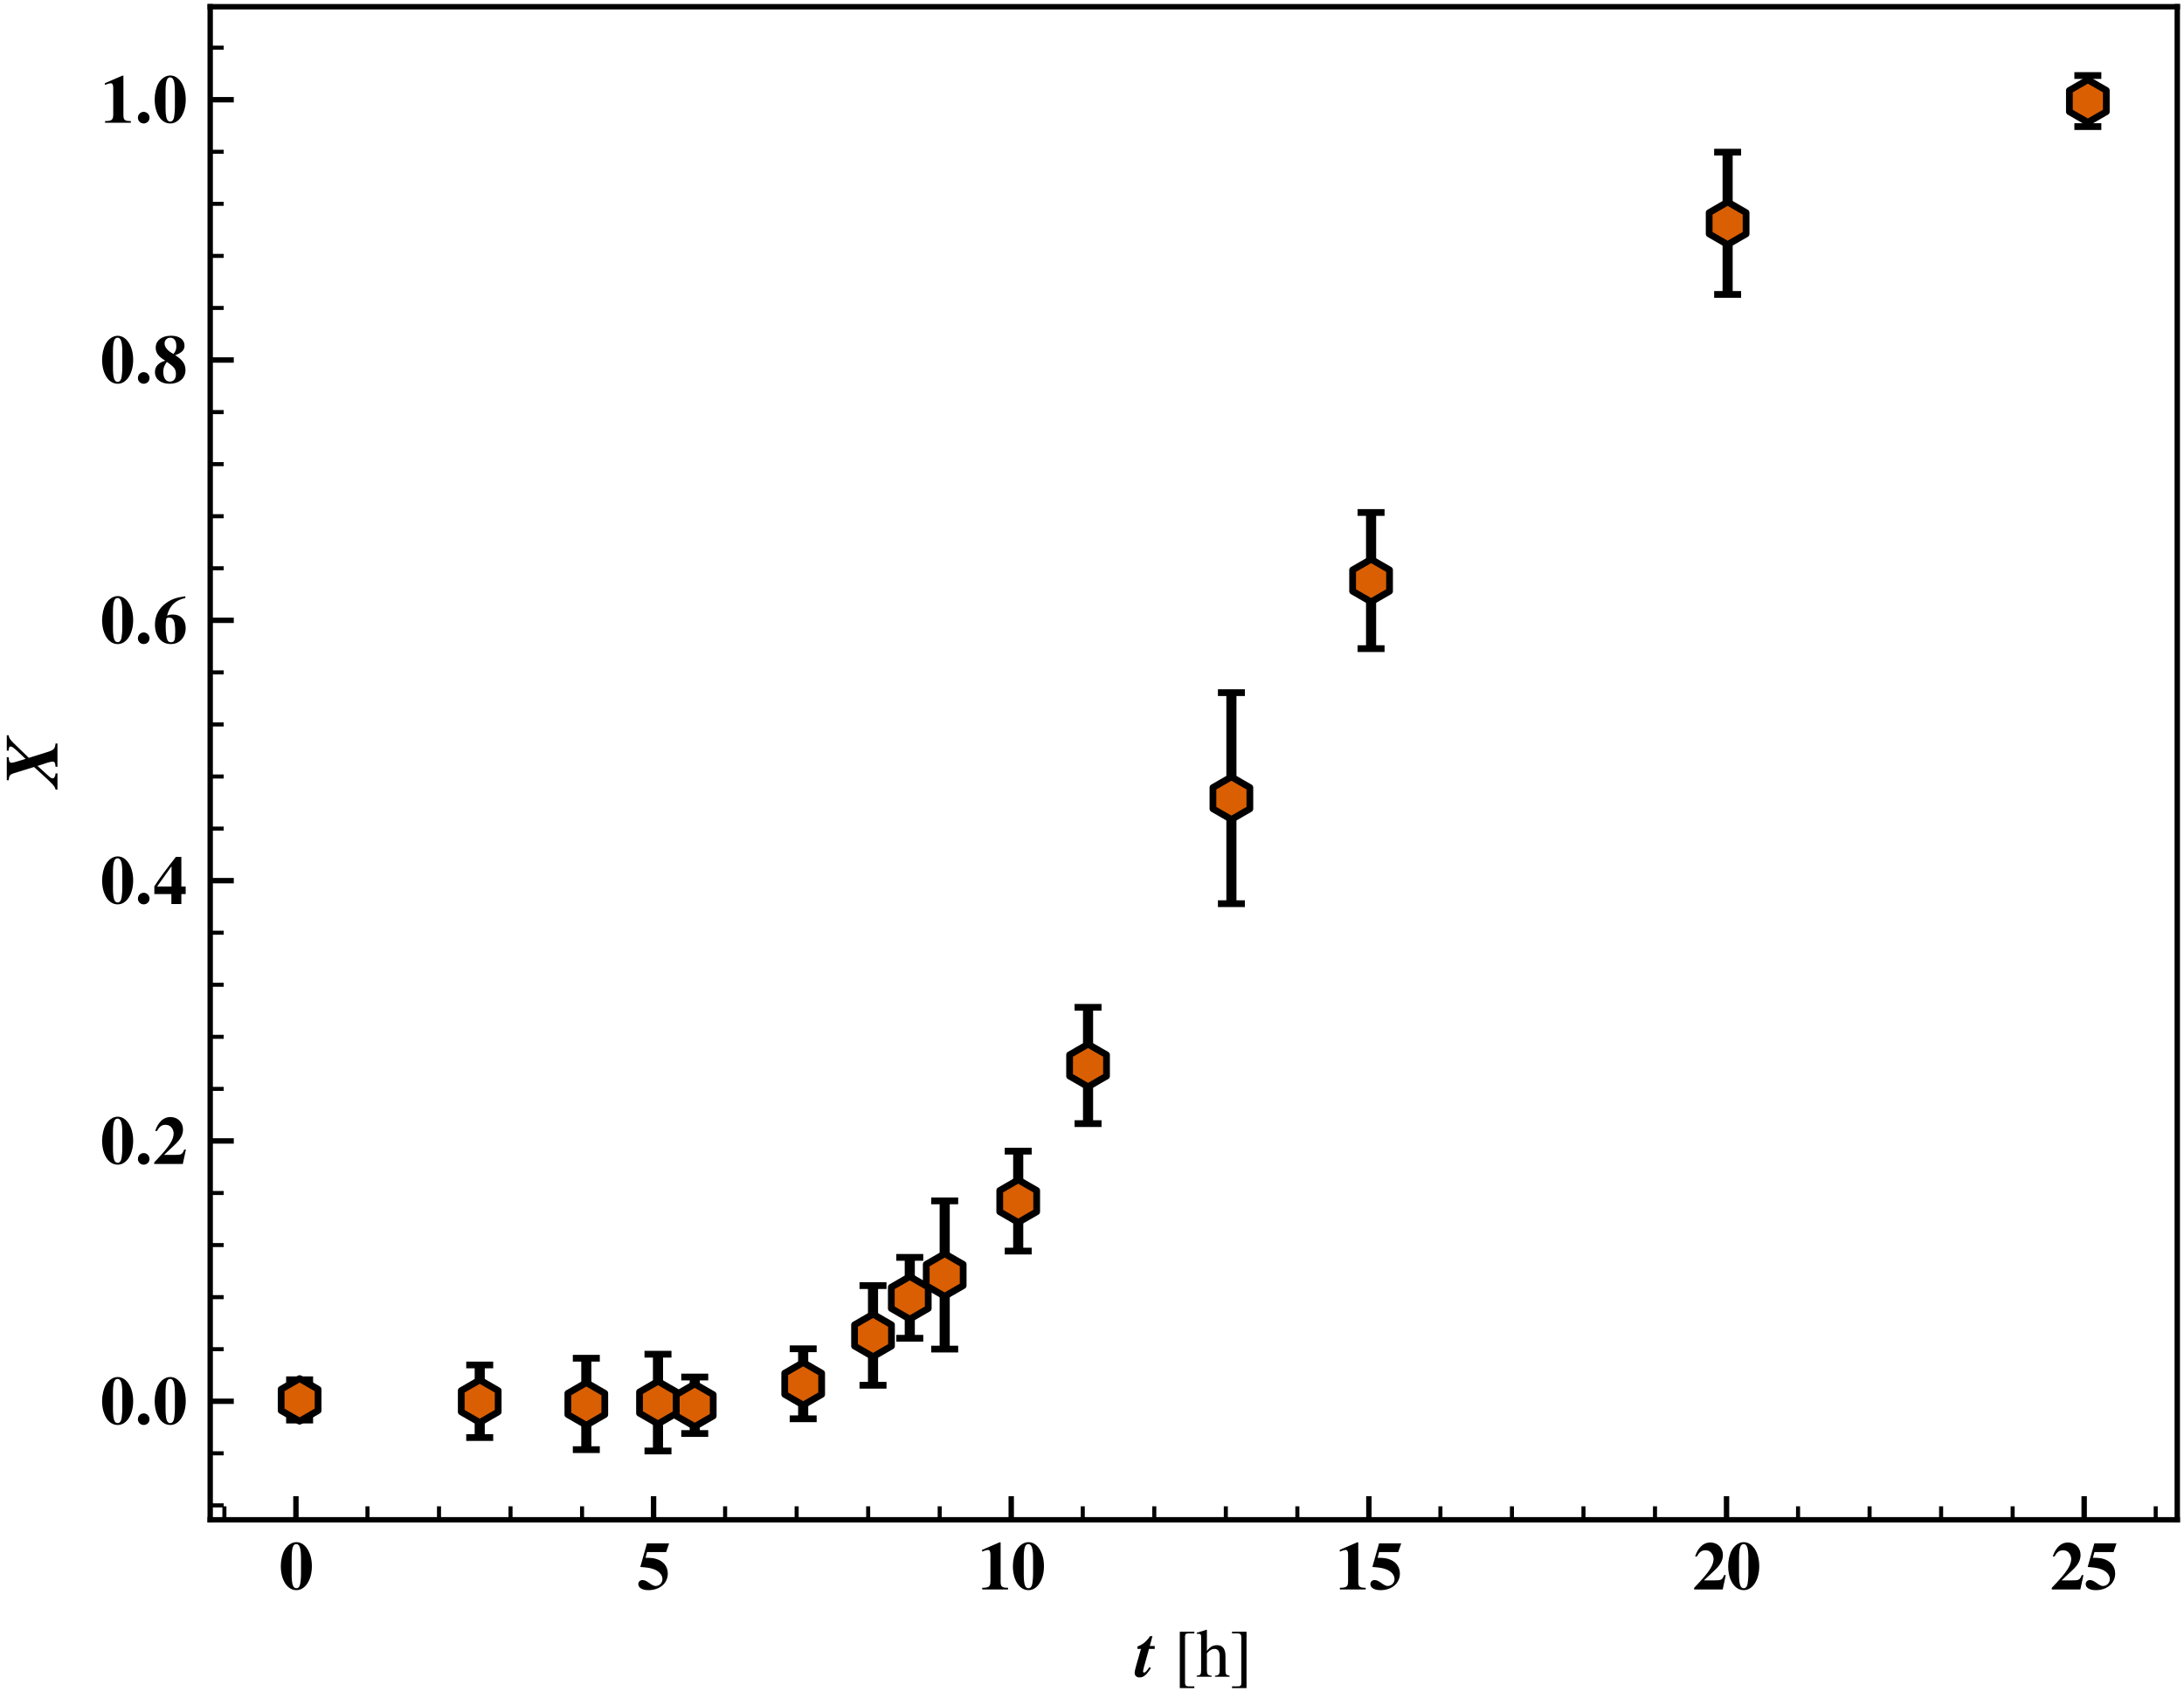<?xml version="1.0" encoding="utf-8" standalone="no"?>
<!DOCTYPE svg PUBLIC "-//W3C//DTD SVG 1.1//EN"
  "http://www.w3.org/Graphics/SVG/1.1/DTD/svg11.dtd">
<svg xmlns:xlink="http://www.w3.org/1999/xlink" width="324pt" height="252pt" viewBox="0 0 324 252" xmlns="http://www.w3.org/2000/svg" version="1.1">
 <defs>
  <style type="text/css">*{stroke-linejoin: round; stroke-linecap: butt}</style>
 </defs>
 <g id="figure_1">
  <g id="patch_1">
   <path d="M 0 252 
L 324 252 
L 324 0 
L 0 0 
z
" style="fill: #ffffff"/>
  </g>
  <g id="axes_1">
   <g id="patch_2">
    <path d="M 31.183 225.498 
L 323 225.498 
L 323 1 
L 31.183 1 
z
" style="fill: #ffffff"/>
   </g>
   <g id="matplotlib.axis_1">
    <g id="xtick_1">
     <g id="line2d_1">
      <defs>
       <path id="m8e19d66ef9" d="M 0 0 
L 0 -3.5 
" style="stroke: #000000; stroke-width: 0.8"/>
      </defs>
      <g>
       <use xlink:href="#m8e19d66ef9" x="43.902" y="225.498" style="stroke: #000000; stroke-width: 0.8"/>
      </g>
     </g>
     <g id="text_1">
      <!-- $\mathdefault{0}$ -->
      <g transform="translate(41.412 235.837) scale(0.1 -0.1)">
       <defs>
        <path id="TeXGyreTermesX-Bold-30" d="M 3046 2166 
C 3046 3440 2426 4403 1600 4403 
C 1184 4403 762 4123 499 3664 
C 294 3313 154 2714 154 2185 
C 154 873 755 -64 1606 -64 
C 2432 -64 3046 886 3046 2166 
z
M 2035 1434 
C 2035 1058 1984 561 1926 389 
C 1856 203 1754 114 1606 114 
C 1286 114 1165 491 1165 1434 
L 1165 2892 
C 1165 3855 1286 4224 1594 4224 
C 1907 4224 2035 3829 2035 2892 
L 2035 1434 
z
" transform="scale(0.016)"/>
       </defs>
       <use xlink:href="#TeXGyreTermesX-Bold-30" transform="scale(0.996)"/>
      </g>
     </g>
    </g>
    <g id="xtick_2">
     <g id="line2d_2">
      <g>
       <use xlink:href="#m8e19d66ef9" x="96.96" y="225.498" style="stroke: #000000; stroke-width: 0.8"/>
      </g>
     </g>
     <g id="text_2">
      <!-- $\mathdefault{5}$ -->
      <g transform="translate(94.469 235.837) scale(0.1 -0.1)">
       <defs>
        <path id="TeXGyreTermesX-Bold-35" d="M 3008 4288 
L 947 4288 
L 326 2093 
C 934 2049 1197 2010 1478 1921 
C 2048 1743 2387 1381 2387 960 
C 2387 604 2106 324 1747 324 
C 1600 324 1427 400 1171 591 
C 896 795 704 877 538 877 
C 307 877 141 718 141 496 
C 141 159 512 -64 1082 -64 
C 2138 -64 2886 575 2886 1476 
C 2886 2140 2477 2652 1779 2850 
C 1536 2920 1338 2946 813 2946 
L 954 3481 
L 2733 3481 
L 3008 4288 
z
" transform="scale(0.016)"/>
       </defs>
       <use xlink:href="#TeXGyreTermesX-Bold-35" transform="scale(0.996)"/>
      </g>
     </g>
    </g>
    <g id="xtick_3">
     <g id="line2d_3">
      <g>
       <use xlink:href="#m8e19d66ef9" x="150.018" y="225.498" style="stroke: #000000; stroke-width: 0.8"/>
      </g>
     </g>
     <g id="text_3">
      <!-- $\mathdefault{10}$ -->
      <g transform="translate(145.036 235.837) scale(0.1 -0.1)">
       <defs>
        <path id="TeXGyreTermesX-Bold-31" d="M 2829 0 
L 2829 159 
C 2246 159 2138 255 2138 746 
L 2138 4384 
L 2029 4384 
L 416 3686 
L 416 3521 
C 474 3540 525 3559 544 3572 
C 717 3635 877 3680 960 3680 
C 1120 3680 1190 3540 1190 3241 
L 1190 790 
C 1190 267 1062 159 429 159 
L 429 0 
L 2829 0 
z
" transform="scale(0.016)"/>
       </defs>
       <use xlink:href="#TeXGyreTermesX-Bold-31" transform="scale(0.996)"/>
       <use xlink:href="#TeXGyreTermesX-Bold-30" transform="translate(49.813 0) scale(0.996)"/>
      </g>
     </g>
    </g>
    <g id="xtick_4">
     <g id="line2d_4">
      <g>
       <use xlink:href="#m8e19d66ef9" x="203.075" y="225.498" style="stroke: #000000; stroke-width: 0.8"/>
      </g>
     </g>
     <g id="text_4">
      <!-- $\mathdefault{15}$ -->
      <g transform="translate(198.094 235.837) scale(0.1 -0.1)">
       <use xlink:href="#TeXGyreTermesX-Bold-31" transform="scale(0.996)"/>
       <use xlink:href="#TeXGyreTermesX-Bold-35" transform="translate(49.813 0) scale(0.996)"/>
      </g>
     </g>
    </g>
    <g id="xtick_5">
     <g id="line2d_5">
      <g>
       <use xlink:href="#m8e19d66ef9" x="256.133" y="225.498" style="stroke: #000000; stroke-width: 0.8"/>
      </g>
     </g>
     <g id="text_5">
      <!-- $\mathdefault{20}$ -->
      <g transform="translate(251.151 235.837) scale(0.1 -0.1)">
       <defs>
        <path id="TeXGyreTermesX-Bold-32" d="M 3059 1341 
L 2906 1341 
C 2720 884 2643 846 1990 846 
L 1024 846 
L 2061 1824 
C 2566 2301 2790 2726 2790 3210 
C 2790 3889 2298 4373 1606 4373 
C 1286 4373 979 4245 755 4016 
C 506 3768 378 3552 198 3075 
L 378 3075 
C 576 3469 813 3648 1158 3648 
C 1440 3648 1651 3527 1792 3298 
C 1869 3164 1920 2987 1920 2841 
C 1920 2561 1798 2211 1594 1900 
C 1267 1405 1043 1137 109 146 
L 109 0 
L 2771 0 
L 3059 1341 
z
" transform="scale(0.016)"/>
       </defs>
       <use xlink:href="#TeXGyreTermesX-Bold-32" transform="scale(0.996)"/>
       <use xlink:href="#TeXGyreTermesX-Bold-30" transform="translate(49.813 0) scale(0.996)"/>
      </g>
     </g>
    </g>
    <g id="xtick_6">
     <g id="line2d_6">
      <g>
       <use xlink:href="#m8e19d66ef9" x="309.19" y="225.498" style="stroke: #000000; stroke-width: 0.8"/>
      </g>
     </g>
     <g id="text_6">
      <!-- $\mathdefault{25}$ -->
      <g transform="translate(304.209 235.837) scale(0.1 -0.1)">
       <use xlink:href="#TeXGyreTermesX-Bold-32" transform="scale(0.996)"/>
       <use xlink:href="#TeXGyreTermesX-Bold-35" transform="translate(49.813 0) scale(0.996)"/>
      </g>
     </g>
    </g>
    <g id="xtick_7">
     <g id="line2d_7">
      <defs>
       <path id="m43f1487f89" d="M 0 0 
L 0 -2 
" style="stroke: #000000; stroke-width: 0.6"/>
      </defs>
      <g>
       <use xlink:href="#m43f1487f89" x="33.291" y="225.498" style="stroke: #000000; stroke-width: 0.6"/>
      </g>
     </g>
    </g>
    <g id="xtick_8">
     <g id="line2d_8">
      <g>
       <use xlink:href="#m43f1487f89" x="54.514" y="225.498" style="stroke: #000000; stroke-width: 0.6"/>
      </g>
     </g>
    </g>
    <g id="xtick_9">
     <g id="line2d_9">
      <g>
       <use xlink:href="#m43f1487f89" x="65.126" y="225.498" style="stroke: #000000; stroke-width: 0.6"/>
      </g>
     </g>
    </g>
    <g id="xtick_10">
     <g id="line2d_10">
      <g>
       <use xlink:href="#m43f1487f89" x="75.737" y="225.498" style="stroke: #000000; stroke-width: 0.6"/>
      </g>
     </g>
    </g>
    <g id="xtick_11">
     <g id="line2d_11">
      <g>
       <use xlink:href="#m43f1487f89" x="86.349" y="225.498" style="stroke: #000000; stroke-width: 0.6"/>
      </g>
     </g>
    </g>
    <g id="xtick_12">
     <g id="line2d_12">
      <g>
       <use xlink:href="#m43f1487f89" x="107.572" y="225.498" style="stroke: #000000; stroke-width: 0.6"/>
      </g>
     </g>
    </g>
    <g id="xtick_13">
     <g id="line2d_13">
      <g>
       <use xlink:href="#m43f1487f89" x="118.183" y="225.498" style="stroke: #000000; stroke-width: 0.6"/>
      </g>
     </g>
    </g>
    <g id="xtick_14">
     <g id="line2d_14">
      <g>
       <use xlink:href="#m43f1487f89" x="128.795" y="225.498" style="stroke: #000000; stroke-width: 0.6"/>
      </g>
     </g>
    </g>
    <g id="xtick_15">
     <g id="line2d_15">
      <g>
       <use xlink:href="#m43f1487f89" x="139.406" y="225.498" style="stroke: #000000; stroke-width: 0.6"/>
      </g>
     </g>
    </g>
    <g id="xtick_16">
     <g id="line2d_16">
      <g>
       <use xlink:href="#m43f1487f89" x="160.629" y="225.498" style="stroke: #000000; stroke-width: 0.6"/>
      </g>
     </g>
    </g>
    <g id="xtick_17">
     <g id="line2d_17">
      <g>
       <use xlink:href="#m43f1487f89" x="171.241" y="225.498" style="stroke: #000000; stroke-width: 0.6"/>
      </g>
     </g>
    </g>
    <g id="xtick_18">
     <g id="line2d_18">
      <g>
       <use xlink:href="#m43f1487f89" x="181.852" y="225.498" style="stroke: #000000; stroke-width: 0.6"/>
      </g>
     </g>
    </g>
    <g id="xtick_19">
     <g id="line2d_19">
      <g>
       <use xlink:href="#m43f1487f89" x="192.464" y="225.498" style="stroke: #000000; stroke-width: 0.6"/>
      </g>
     </g>
    </g>
    <g id="xtick_20">
     <g id="line2d_20">
      <g>
       <use xlink:href="#m43f1487f89" x="213.687" y="225.498" style="stroke: #000000; stroke-width: 0.6"/>
      </g>
     </g>
    </g>
    <g id="xtick_21">
     <g id="line2d_21">
      <g>
       <use xlink:href="#m43f1487f89" x="224.298" y="225.498" style="stroke: #000000; stroke-width: 0.6"/>
      </g>
     </g>
    </g>
    <g id="xtick_22">
     <g id="line2d_22">
      <g>
       <use xlink:href="#m43f1487f89" x="234.91" y="225.498" style="stroke: #000000; stroke-width: 0.6"/>
      </g>
     </g>
    </g>
    <g id="xtick_23">
     <g id="line2d_23">
      <g>
       <use xlink:href="#m43f1487f89" x="245.521" y="225.498" style="stroke: #000000; stroke-width: 0.6"/>
      </g>
     </g>
    </g>
    <g id="xtick_24">
     <g id="line2d_24">
      <g>
       <use xlink:href="#m43f1487f89" x="266.744" y="225.498" style="stroke: #000000; stroke-width: 0.6"/>
      </g>
     </g>
    </g>
    <g id="xtick_25">
     <g id="line2d_25">
      <g>
       <use xlink:href="#m43f1487f89" x="277.356" y="225.498" style="stroke: #000000; stroke-width: 0.6"/>
      </g>
     </g>
    </g>
    <g id="xtick_26">
     <g id="line2d_26">
      <g>
       <use xlink:href="#m43f1487f89" x="287.967" y="225.498" style="stroke: #000000; stroke-width: 0.6"/>
      </g>
     </g>
    </g>
    <g id="xtick_27">
     <g id="line2d_27">
      <g>
       <use xlink:href="#m43f1487f89" x="298.579" y="225.498" style="stroke: #000000; stroke-width: 0.6"/>
      </g>
     </g>
    </g>
    <g id="xtick_28">
     <g id="line2d_28">
      <g>
       <use xlink:href="#m43f1487f89" x="319.802" y="225.498" style="stroke: #000000; stroke-width: 0.6"/>
      </g>
     </g>
    </g>
    <g id="text_7">
     <!-- $t$ [h] -->
     <g transform="translate(168.439 248.838) scale(0.1 -0.1)">
      <defs>
       <path id="NewTXBMI-74" d="M 1440 837 
L 1299 926 
C 1082 588 915 415 813 415 
C 762 415 710 460 710 511 
C 710 632 826 1073 1056 1864 
L 1267 2624 
L 1798 2624 
L 1798 2893 
L 1338 2893 
L 1587 3808 
L 1363 3808 
C 1018 3303 698 3037 192 2848 
L 192 2624 
L 518 2624 
L 83 1105 
C -13 773 -70 499 -70 383 
C -70 135 109 -32 378 -32 
C 762 -32 1018 180 1440 837 
z
" transform="scale(0.016)"/>
       <path id="TeXGyreTermesX-Regular-5b" d="M 1914 -1024 
L 1914 -864 
L 1363 -864 
C 1152 -864 1050 -756 1050 -531 
L 1050 3781 
C 1050 3981 1133 4064 1338 4064 
L 1914 4064 
L 1914 4224 
L 563 4224 
L 563 -1024 
L 1914 -1024 
z
" transform="scale(0.016)"/>
       <path id="TeXGyreTermesX-Regular-68" d="M 3117 32 
L 3117 128 
C 2771 192 2733 243 2733 684 
L 2733 1954 
C 2733 2625 2464 2970 1946 2970 
C 1568 2970 1299 2816 1005 2432 
L 1005 4390 
L 973 4409 
C 755 4332 595 4281 237 4179 
L 64 4128 
L 64 4026 
C 90 4032 109 4032 141 4032 
C 416 4032 467 3980 467 3705 
L 467 686 
C 467 237 429 179 58 128 
L 58 32 
L 1440 32 
L 1440 128 
C 1069 166 1005 243 1005 684 
L 1005 2222 
C 1274 2516 1466 2624 1715 2624 
C 2035 2624 2195 2395 2195 1948 
L 2195 684 
C 2195 250 2131 166 1760 128 
L 1760 32 
L 3117 32 
z
" transform="scale(0.016)"/>
       <path id="TeXGyreTermesX-Regular-5d" d="M 1568 -1024 
L 1568 4224 
L 218 4224 
L 218 4064 
L 768 4064 
C 979 4064 1082 3955 1082 3730 
L 1082 -582 
C 1082 -781 992 -864 794 -864 
L 218 -864 
L 218 -1024 
L 1568 -1024 
z
" transform="scale(0.016)"/>
      </defs>
      <use xlink:href="#NewTXBMI-74" transform="scale(0.996)"/>
      <use xlink:href="#TeXGyreTermesX-Regular-5b" transform="translate(56.887 0) scale(0.996)"/>
      <use xlink:href="#TeXGyreTermesX-Regular-68" transform="translate(90.062 0) scale(0.996)"/>
      <use xlink:href="#TeXGyreTermesX-Regular-5d" transform="translate(139.875 0) scale(0.996)"/>
     </g>
    </g>
   </g>
   <g id="matplotlib.axis_2">
    <g id="ytick_1">
     <g id="line2d_29">
      <defs>
       <path id="mb2b492477d" d="M 0 0 
L 3.5 0 
" style="stroke: #000000; stroke-width: 0.8"/>
      </defs>
      <g>
       <use xlink:href="#mb2b492477d" x="31.183" y="207.912" style="stroke: #000000; stroke-width: 0.8"/>
      </g>
     </g>
     <g id="text_8">
      <!-- $\mathdefault{0.0}$ -->
      <g transform="translate(14.901 211.332) scale(0.1 -0.1)">
       <defs>
        <path id="NewTXBMI-93" d="M 1344 473 
C 1344 768 1101 1017 800 1017 
C 493 1017 262 761 262 473 
C 262 173 493 -64 800 -64 
C 1101 -64 1344 166 1344 473 
z
" transform="scale(0.016)"/>
       </defs>
       <use xlink:href="#TeXGyreTermesX-Bold-30" transform="scale(0.996)"/>
       <use xlink:href="#NewTXBMI-93" transform="translate(51.407 0) scale(0.996)"/>
       <use xlink:href="#TeXGyreTermesX-Bold-30" transform="translate(78.007 0) scale(0.996)"/>
      </g>
     </g>
    </g>
    <g id="ytick_2">
     <g id="line2d_30">
      <g>
       <use xlink:href="#mb2b492477d" x="31.183" y="169.289" style="stroke: #000000; stroke-width: 0.8"/>
      </g>
     </g>
     <g id="text_9">
      <!-- $\mathdefault{0.2}$ -->
      <g transform="translate(14.901 172.708) scale(0.1 -0.1)">
       <use xlink:href="#TeXGyreTermesX-Bold-30" transform="scale(0.996)"/>
       <use xlink:href="#NewTXBMI-93" transform="translate(51.407 0) scale(0.996)"/>
       <use xlink:href="#TeXGyreTermesX-Bold-32" transform="translate(78.007 0) scale(0.996)"/>
      </g>
     </g>
    </g>
    <g id="ytick_3">
     <g id="line2d_31">
      <g>
       <use xlink:href="#mb2b492477d" x="31.183" y="130.666" style="stroke: #000000; stroke-width: 0.8"/>
      </g>
     </g>
     <g id="text_10">
      <!-- $\mathdefault{0.4}$ -->
      <g transform="translate(14.901 134.085) scale(0.1 -0.1)">
       <defs>
        <path id="TeXGyreTermesX-Bold-34" d="M 3040 896 
L 3040 1602 
L 2637 1602 
L 2637 4352 
L 2125 4352 
L 1747 3863 
C 928 2803 506 2219 122 1615 
L 122 896 
L 1709 896 
L 1709 -32 
L 2637 -32 
L 2637 896 
L 3040 896 
z
M 1722 1602 
L 384 1602 
L 1722 3488 
L 1722 1602 
z
" transform="scale(0.016)"/>
       </defs>
       <use xlink:href="#TeXGyreTermesX-Bold-30" transform="scale(0.996)"/>
       <use xlink:href="#NewTXBMI-93" transform="translate(51.407 0) scale(0.996)"/>
       <use xlink:href="#TeXGyreTermesX-Bold-34" transform="translate(78.007 0) scale(0.996)"/>
      </g>
     </g>
    </g>
    <g id="ytick_4">
     <g id="line2d_32">
      <g>
       <use xlink:href="#mb2b492477d" x="31.183" y="92.042" style="stroke: #000000; stroke-width: 0.8"/>
      </g>
     </g>
     <g id="text_11">
      <!-- $\mathdefault{0.6}$ -->
      <g transform="translate(14.901 95.462) scale(0.1 -0.1)">
       <defs>
        <path id="TeXGyreTermesX-Bold-36" d="M 3040 1427 
C 3040 2193 2573 2688 1843 2688 
C 1638 2688 1498 2663 1306 2580 
C 1542 3515 2074 4030 3008 4221 
L 3008 4387 
C 2157 4266 1760 4126 1274 3796 
C 557 3307 179 2596 179 1752 
C 179 654 768 -64 1664 -64 
C 2458 -64 3040 564 3040 1427 
z
M 2067 1046 
C 2067 298 1990 108 1677 108 
C 1530 108 1414 172 1350 291 
C 1242 501 1178 964 1178 1553 
C 1178 1946 1216 2307 1261 2339 
C 1312 2377 1402 2402 1491 2402 
C 1920 2402 2067 2054 2067 1046 
z
" transform="scale(0.016)"/>
       </defs>
       <use xlink:href="#TeXGyreTermesX-Bold-30" transform="scale(0.996)"/>
       <use xlink:href="#NewTXBMI-93" transform="translate(51.407 0) scale(0.996)"/>
       <use xlink:href="#TeXGyreTermesX-Bold-36" transform="translate(78.007 0) scale(0.996)"/>
      </g>
     </g>
    </g>
    <g id="ytick_5">
     <g id="line2d_33">
      <g>
       <use xlink:href="#mb2b492477d" x="31.183" y="53.419" style="stroke: #000000; stroke-width: 0.8"/>
      </g>
     </g>
     <g id="text_12">
      <!-- $\mathdefault{0.8}$ -->
      <g transform="translate(14.901 56.839) scale(0.1 -0.1)">
       <defs>
        <path id="TeXGyreTermesX-Bold-38" d="M 3021 1212 
C 3021 1768 2746 2164 2061 2597 
C 2675 2815 2931 3075 2931 3483 
C 2931 4051 2445 4409 1683 4409 
C 819 4409 250 3961 250 3292 
C 250 2814 506 2462 1139 2086 
C 774 1965 627 1881 461 1722 
C 275 1543 179 1301 179 1020 
C 179 370 723 -64 1536 -64 
C 2426 -64 3021 447 3021 1212 
z
M 2170 3439 
C 2170 3139 2118 2993 1907 2712 
C 1370 2986 1075 3337 1075 3694 
C 1075 3994 1306 4224 1606 4224 
C 1965 4224 2170 3937 2170 3439 
z
M 2131 829 
C 2131 402 1920 140 1574 140 
C 1184 140 954 478 954 1046 
C 954 1397 1024 1595 1280 1971 
C 1978 1505 2131 1301 2131 829 
z
" transform="scale(0.016)"/>
       </defs>
       <use xlink:href="#TeXGyreTermesX-Bold-30" transform="scale(0.996)"/>
       <use xlink:href="#NewTXBMI-93" transform="translate(51.407 0) scale(0.996)"/>
       <use xlink:href="#TeXGyreTermesX-Bold-38" transform="translate(78.007 0) scale(0.996)"/>
      </g>
     </g>
    </g>
    <g id="ytick_6">
     <g id="line2d_34">
      <g>
       <use xlink:href="#mb2b492477d" x="31.183" y="14.796" style="stroke: #000000; stroke-width: 0.8"/>
      </g>
     </g>
     <g id="text_13">
      <!-- $\mathdefault{1.0}$ -->
      <g transform="translate(14.901 18.216) scale(0.1 -0.1)">
       <use xlink:href="#TeXGyreTermesX-Bold-31" transform="scale(0.996)"/>
       <use xlink:href="#NewTXBMI-93" transform="translate(51.407 0) scale(0.996)"/>
       <use xlink:href="#TeXGyreTermesX-Bold-30" transform="translate(78.007 0) scale(0.996)"/>
      </g>
     </g>
    </g>
    <g id="ytick_7">
     <g id="line2d_35">
      <defs>
       <path id="m5da75c21fd" d="M 0 0 
L 2 0 
" style="stroke: #000000; stroke-width: 0.6"/>
      </defs>
      <g>
       <use xlink:href="#m5da75c21fd" x="31.183" y="223.361" style="stroke: #000000; stroke-width: 0.6"/>
      </g>
     </g>
    </g>
    <g id="ytick_8">
     <g id="line2d_36">
      <g>
       <use xlink:href="#m5da75c21fd" x="31.183" y="215.637" style="stroke: #000000; stroke-width: 0.6"/>
      </g>
     </g>
    </g>
    <g id="ytick_9">
     <g id="line2d_37">
      <g>
       <use xlink:href="#m5da75c21fd" x="31.183" y="200.187" style="stroke: #000000; stroke-width: 0.6"/>
      </g>
     </g>
    </g>
    <g id="ytick_10">
     <g id="line2d_38">
      <g>
       <use xlink:href="#m5da75c21fd" x="31.183" y="192.463" style="stroke: #000000; stroke-width: 0.6"/>
      </g>
     </g>
    </g>
    <g id="ytick_11">
     <g id="line2d_39">
      <g>
       <use xlink:href="#m5da75c21fd" x="31.183" y="184.738" style="stroke: #000000; stroke-width: 0.6"/>
      </g>
     </g>
    </g>
    <g id="ytick_12">
     <g id="line2d_40">
      <g>
       <use xlink:href="#m5da75c21fd" x="31.183" y="177.013" style="stroke: #000000; stroke-width: 0.6"/>
      </g>
     </g>
    </g>
    <g id="ytick_13">
     <g id="line2d_41">
      <g>
       <use xlink:href="#m5da75c21fd" x="31.183" y="161.564" style="stroke: #000000; stroke-width: 0.6"/>
      </g>
     </g>
    </g>
    <g id="ytick_14">
     <g id="line2d_42">
      <g>
       <use xlink:href="#m5da75c21fd" x="31.183" y="153.839" style="stroke: #000000; stroke-width: 0.6"/>
      </g>
     </g>
    </g>
    <g id="ytick_15">
     <g id="line2d_43">
      <g>
       <use xlink:href="#m5da75c21fd" x="31.183" y="146.115" style="stroke: #000000; stroke-width: 0.6"/>
      </g>
     </g>
    </g>
    <g id="ytick_16">
     <g id="line2d_44">
      <g>
       <use xlink:href="#m5da75c21fd" x="31.183" y="138.39" style="stroke: #000000; stroke-width: 0.6"/>
      </g>
     </g>
    </g>
    <g id="ytick_17">
     <g id="line2d_45">
      <g>
       <use xlink:href="#m5da75c21fd" x="31.183" y="122.941" style="stroke: #000000; stroke-width: 0.6"/>
      </g>
     </g>
    </g>
    <g id="ytick_18">
     <g id="line2d_46">
      <g>
       <use xlink:href="#m5da75c21fd" x="31.183" y="115.216" style="stroke: #000000; stroke-width: 0.6"/>
      </g>
     </g>
    </g>
    <g id="ytick_19">
     <g id="line2d_47">
      <g>
       <use xlink:href="#m5da75c21fd" x="31.183" y="107.492" style="stroke: #000000; stroke-width: 0.6"/>
      </g>
     </g>
    </g>
    <g id="ytick_20">
     <g id="line2d_48">
      <g>
       <use xlink:href="#m5da75c21fd" x="31.183" y="99.767" style="stroke: #000000; stroke-width: 0.6"/>
      </g>
     </g>
    </g>
    <g id="ytick_21">
     <g id="line2d_49">
      <g>
       <use xlink:href="#m5da75c21fd" x="31.183" y="84.318" style="stroke: #000000; stroke-width: 0.6"/>
      </g>
     </g>
    </g>
    <g id="ytick_22">
     <g id="line2d_50">
      <g>
       <use xlink:href="#m5da75c21fd" x="31.183" y="76.593" style="stroke: #000000; stroke-width: 0.6"/>
      </g>
     </g>
    </g>
    <g id="ytick_23">
     <g id="line2d_51">
      <g>
       <use xlink:href="#m5da75c21fd" x="31.183" y="68.868" style="stroke: #000000; stroke-width: 0.6"/>
      </g>
     </g>
    </g>
    <g id="ytick_24">
     <g id="line2d_52">
      <g>
       <use xlink:href="#m5da75c21fd" x="31.183" y="61.144" style="stroke: #000000; stroke-width: 0.6"/>
      </g>
     </g>
    </g>
    <g id="ytick_25">
     <g id="line2d_53">
      <g>
       <use xlink:href="#m5da75c21fd" x="31.183" y="45.694" style="stroke: #000000; stroke-width: 0.6"/>
      </g>
     </g>
    </g>
    <g id="ytick_26">
     <g id="line2d_54">
      <g>
       <use xlink:href="#m5da75c21fd" x="31.183" y="37.97" style="stroke: #000000; stroke-width: 0.6"/>
      </g>
     </g>
    </g>
    <g id="ytick_27">
     <g id="line2d_55">
      <g>
       <use xlink:href="#m5da75c21fd" x="31.183" y="30.245" style="stroke: #000000; stroke-width: 0.6"/>
      </g>
     </g>
    </g>
    <g id="ytick_28">
     <g id="line2d_56">
      <g>
       <use xlink:href="#m5da75c21fd" x="31.183" y="22.52" style="stroke: #000000; stroke-width: 0.6"/>
      </g>
     </g>
    </g>
    <g id="ytick_29">
     <g id="line2d_57">
      <g>
       <use xlink:href="#m5da75c21fd" x="31.183" y="7.071" style="stroke: #000000; stroke-width: 0.6"/>
      </g>
     </g>
    </g>
    <g id="text_14">
     <!-- $X$ -->
     <g transform="translate(8.523 116.887) rotate(-90) scale(0.11 -0.11)">
      <defs>
       <path id="NewTXBMI-5e" d="M 3750 0 
L 3750 160 
C 3290 211 3194 301 3008 903 
L 2534 2423 
L 3808 3737 
C 4090 4019 4211 4096 4442 4128 
L 4442 4288 
L 3142 4288 
L 3142 4128 
L 3283 4115 
C 3430 4102 3494 4057 3494 3961 
C 3494 3846 3379 3685 3046 3333 
L 2445 2698 
C 2381 2910 2362 2986 2336 3050 
C 2189 3506 2118 3782 2118 3878 
C 2118 4025 2189 4083 2400 4108 
L 2592 4128 
L 2592 4288 
L 640 4288 
L 640 4128 
C 1024 4089 1120 4019 1222 3723 
L 1760 1981 
L 1325 1506 
C 314 390 122 211 -154 160 
L -154 0 
L 1216 0 
L 1216 160 
C 928 186 800 269 800 416 
C 800 499 845 583 992 743 
L 1850 1692 
L 1971 1308 
C 2144 814 2214 545 2214 403 
C 2214 237 2125 192 1779 160 
L 1779 0 
L 3750 0 
z
" transform="scale(0.016)"/>
      </defs>
      <use xlink:href="#NewTXBMI-5e" transform="scale(0.996)"/>
     </g>
    </g>
   </g>
   <g id="LineCollection_1">
    <path d="M 44.448 210.705 
L 44.448 204.72 
" clip-path="url(#pde772f2752)" style="fill: none; stroke: #000000; stroke-width: 1.5"/>
    <path d="M 71.167 213.299 
L 71.167 202.526 
" clip-path="url(#pde772f2752)" style="fill: none; stroke: #000000; stroke-width: 1.5"/>
    <path d="M 86.981 215.093 
L 86.981 201.528 
" clip-path="url(#pde772f2752)" style="fill: none; stroke: #000000; stroke-width: 1.5"/>
    <path d="M 97.614 215.293 
L 97.614 200.929 
" clip-path="url(#pde772f2752)" style="fill: none; stroke: #000000; stroke-width: 1.5"/>
    <path d="M 103.067 212.699 
L 103.067 204.321 
" clip-path="url(#pde772f2752)" style="fill: none; stroke: #000000; stroke-width: 1.5"/>
    <path d="M 119.154 210.511 
L 119.154 200.131 
" clip-path="url(#pde772f2752)" style="fill: none; stroke: #000000; stroke-width: 1.5"/>
    <path d="M 129.514 205.538 
L 129.514 190.755 
" clip-path="url(#pde772f2752)" style="fill: none; stroke: #000000; stroke-width: 1.5"/>
    <path d="M 134.967 198.567 
L 134.967 186.565 
" clip-path="url(#pde772f2752)" style="fill: none; stroke: #000000; stroke-width: 1.5"/>
    <path d="M 140.148 200.17 
L 140.148 178.186 
" clip-path="url(#pde772f2752)" style="fill: none; stroke: #000000; stroke-width: 1.5"/>
    <path d="M 151.054 185.629 
L 151.054 170.805 
" clip-path="url(#pde772f2752)" style="fill: none; stroke: #000000; stroke-width: 1.5"/>
    <path d="M 161.414 166.718 
L 161.414 149.458 
" clip-path="url(#pde772f2752)" style="fill: none; stroke: #000000; stroke-width: 1.5"/>
    <path d="M 182.681 134.082 
L 182.681 102.775 
" clip-path="url(#pde772f2752)" style="fill: none; stroke: #000000; stroke-width: 1.5"/>
    <path d="M 203.402 96.244 
L 203.402 76.042 
" clip-path="url(#pde772f2752)" style="fill: none; stroke: #000000; stroke-width: 1.5"/>
    <path d="M 256.296 43.685 
L 256.296 22.576 
" clip-path="url(#pde772f2752)" style="fill: none; stroke: #000000; stroke-width: 1.5"/>
    <path d="M 309.736 18.786 
L 309.736 11.204 
" clip-path="url(#pde772f2752)" style="fill: none; stroke: #000000; stroke-width: 1.5"/>
   </g>
   <g id="line2d_58">
    <defs>
     <path id="m68a14fb7c4" d="M 2 0 
L -2 -0 
" style="stroke: #000000"/>
    </defs>
    <g clip-path="url(#pde772f2752)">
     <use xlink:href="#m68a14fb7c4" x="44.448" y="210.705" style="stroke: #000000"/>
     <use xlink:href="#m68a14fb7c4" x="71.167" y="213.299" style="stroke: #000000"/>
     <use xlink:href="#m68a14fb7c4" x="86.981" y="215.093" style="stroke: #000000"/>
     <use xlink:href="#m68a14fb7c4" x="97.614" y="215.293" style="stroke: #000000"/>
     <use xlink:href="#m68a14fb7c4" x="103.067" y="212.699" style="stroke: #000000"/>
     <use xlink:href="#m68a14fb7c4" x="119.154" y="210.511" style="stroke: #000000"/>
     <use xlink:href="#m68a14fb7c4" x="129.514" y="205.538" style="stroke: #000000"/>
     <use xlink:href="#m68a14fb7c4" x="134.967" y="198.567" style="stroke: #000000"/>
     <use xlink:href="#m68a14fb7c4" x="140.148" y="200.17" style="stroke: #000000"/>
     <use xlink:href="#m68a14fb7c4" x="151.054" y="185.629" style="stroke: #000000"/>
     <use xlink:href="#m68a14fb7c4" x="161.414" y="166.718" style="stroke: #000000"/>
     <use xlink:href="#m68a14fb7c4" x="182.681" y="134.082" style="stroke: #000000"/>
     <use xlink:href="#m68a14fb7c4" x="203.402" y="96.244" style="stroke: #000000"/>
     <use xlink:href="#m68a14fb7c4" x="256.296" y="43.685" style="stroke: #000000"/>
     <use xlink:href="#m68a14fb7c4" x="309.736" y="18.786" style="stroke: #000000"/>
    </g>
   </g>
   <g id="line2d_59">
    <g clip-path="url(#pde772f2752)">
     <use xlink:href="#m68a14fb7c4" x="44.448" y="204.72" style="stroke: #000000"/>
     <use xlink:href="#m68a14fb7c4" x="71.167" y="202.526" style="stroke: #000000"/>
     <use xlink:href="#m68a14fb7c4" x="86.981" y="201.528" style="stroke: #000000"/>
     <use xlink:href="#m68a14fb7c4" x="97.614" y="200.929" style="stroke: #000000"/>
     <use xlink:href="#m68a14fb7c4" x="103.067" y="204.321" style="stroke: #000000"/>
     <use xlink:href="#m68a14fb7c4" x="119.154" y="200.131" style="stroke: #000000"/>
     <use xlink:href="#m68a14fb7c4" x="129.514" y="190.755" style="stroke: #000000"/>
     <use xlink:href="#m68a14fb7c4" x="134.967" y="186.565" style="stroke: #000000"/>
     <use xlink:href="#m68a14fb7c4" x="140.148" y="178.186" style="stroke: #000000"/>
     <use xlink:href="#m68a14fb7c4" x="151.054" y="170.805" style="stroke: #000000"/>
     <use xlink:href="#m68a14fb7c4" x="161.414" y="149.458" style="stroke: #000000"/>
     <use xlink:href="#m68a14fb7c4" x="182.681" y="102.775" style="stroke: #000000"/>
     <use xlink:href="#m68a14fb7c4" x="203.402" y="76.042" style="stroke: #000000"/>
     <use xlink:href="#m68a14fb7c4" x="256.296" y="22.576" style="stroke: #000000"/>
     <use xlink:href="#m68a14fb7c4" x="309.736" y="11.204" style="stroke: #000000"/>
    </g>
   </g>
   <g id="patch_3">
    <path d="M 31.183 225.498 
L 31.183 1 
" style="fill: none; stroke: #000000; stroke-width: 0.8; stroke-linejoin: miter; stroke-linecap: square"/>
   </g>
   <g id="patch_4">
    <path d="M 323 225.498 
L 323 1 
" style="fill: none; stroke: #000000; stroke-width: 0.8; stroke-linejoin: miter; stroke-linecap: square"/>
   </g>
   <g id="patch_5">
    <path d="M 31.183 225.498 
L 323 225.498 
" style="fill: none; stroke: #000000; stroke-width: 0.8; stroke-linejoin: miter; stroke-linecap: square"/>
   </g>
   <g id="patch_6">
    <path d="M 31.183 1 
L 323 1 
" style="fill: none; stroke: #000000; stroke-width: 0.8; stroke-linejoin: miter; stroke-linecap: square"/>
   </g>
   <g id="PathCollection_1">
    <defs>
     <path id="md6ef76a32f" d="M 0 -3.162 
L -2.739 -1.581 
L -2.739 1.581 
L -0 3.162 
L 2.739 1.581 
L 2.739 -1.581 
z
" style="stroke: #000000"/>
    </defs>
    <g clip-path="url(#pde772f2752)">
     <use xlink:href="#md6ef76a32f" x="44.448" y="207.713" style="fill: #d95f02; stroke: #000000"/>
     <use xlink:href="#md6ef76a32f" x="71.167" y="207.912" style="fill: #d95f02; stroke: #000000"/>
     <use xlink:href="#md6ef76a32f" x="86.981" y="208.311" style="fill: #d95f02; stroke: #000000"/>
     <use xlink:href="#md6ef76a32f" x="97.614" y="208.111" style="fill: #d95f02; stroke: #000000"/>
     <use xlink:href="#md6ef76a32f" x="103.067" y="208.51" style="fill: #d95f02; stroke: #000000"/>
     <use xlink:href="#md6ef76a32f" x="119.154" y="205.321" style="fill: #d95f02; stroke: #000000"/>
     <use xlink:href="#md6ef76a32f" x="129.514" y="198.147" style="fill: #d95f02; stroke: #000000"/>
     <use xlink:href="#md6ef76a32f" x="134.967" y="192.566" style="fill: #d95f02; stroke: #000000"/>
     <use xlink:href="#md6ef76a32f" x="140.148" y="189.178" style="fill: #d95f02; stroke: #000000"/>
     <use xlink:href="#md6ef76a32f" x="151.054" y="178.217" style="fill: #d95f02; stroke: #000000"/>
     <use xlink:href="#md6ef76a32f" x="161.414" y="158.088" style="fill: #d95f02; stroke: #000000"/>
     <use xlink:href="#md6ef76a32f" x="182.681" y="118.429" style="fill: #d95f02; stroke: #000000"/>
     <use xlink:href="#md6ef76a32f" x="203.402" y="86.143" style="fill: #d95f02; stroke: #000000"/>
     <use xlink:href="#md6ef76a32f" x="256.296" y="33.131" style="fill: #d95f02; stroke: #000000"/>
     <use xlink:href="#md6ef76a32f" x="309.736" y="14.995" style="fill: #d95f02; stroke: #000000"/>
    </g>
   </g>
  </g>
 </g>
 <defs>
  <clipPath id="pde772f2752">
   <rect x="31.183" y="1" width="291.817" height="224.498"/>
  </clipPath>
 </defs>
</svg>
